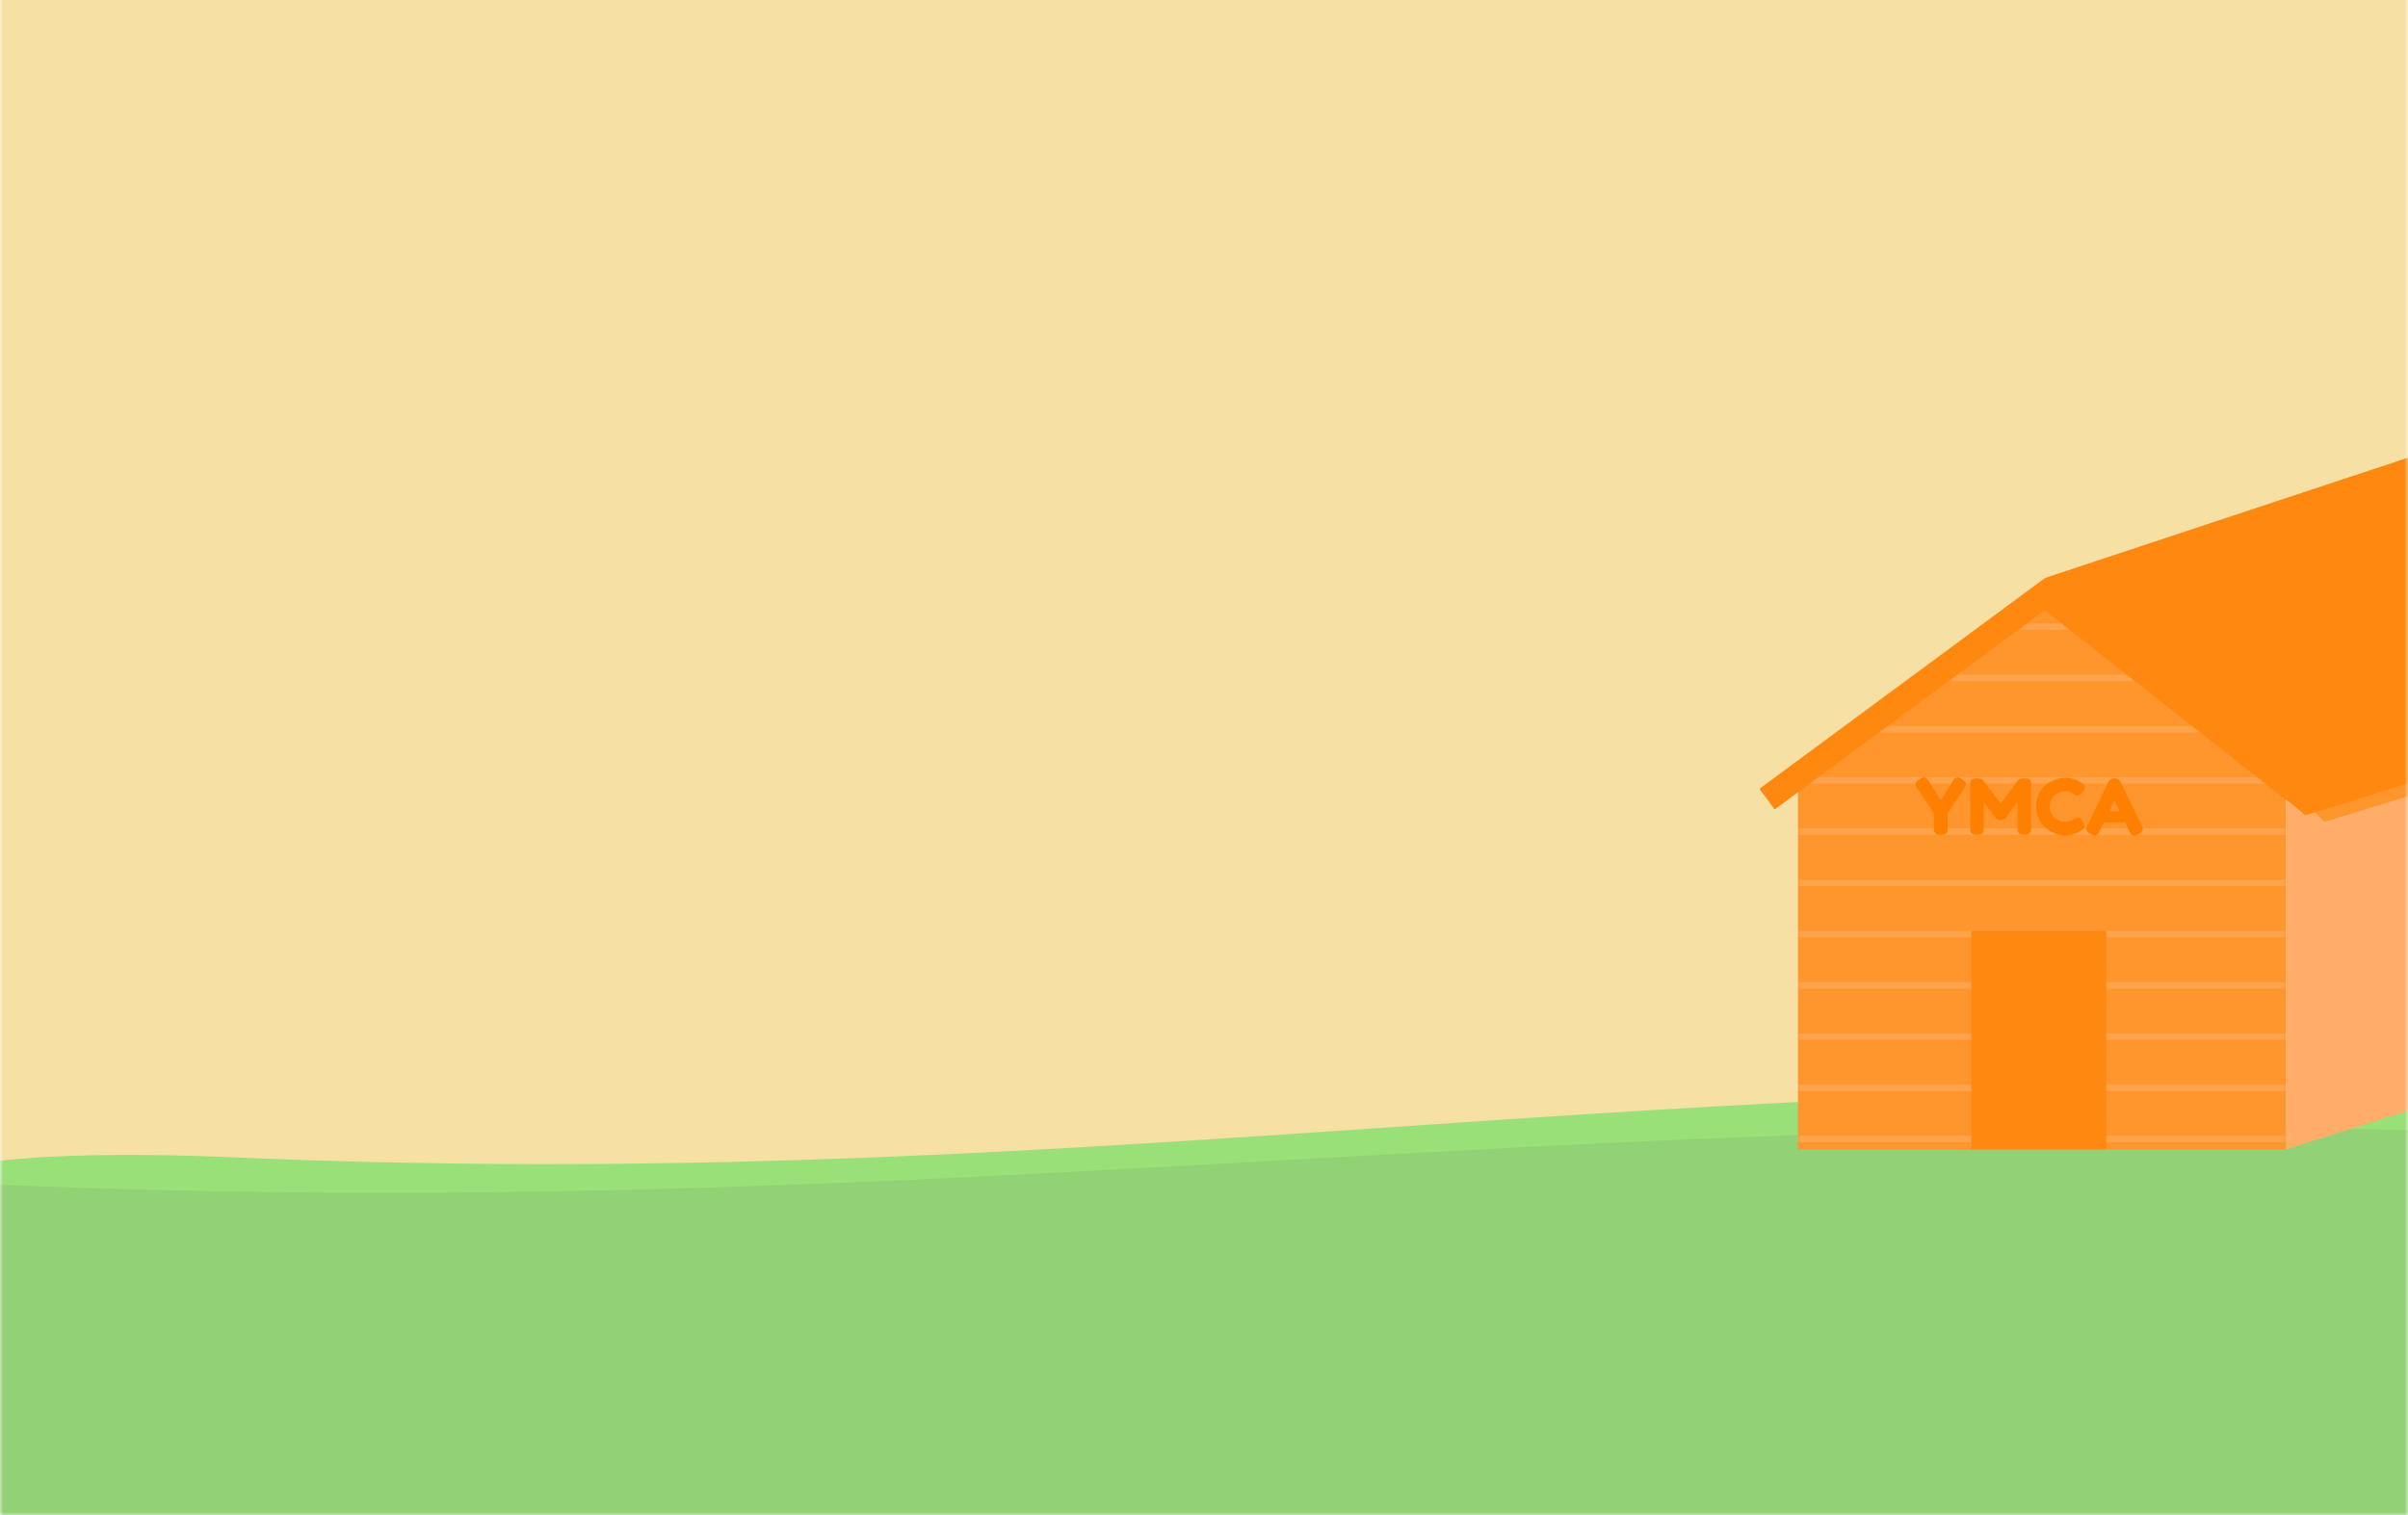<svg width="375" height="236" viewBox="0 0 375 236" fill="none" xmlns="http://www.w3.org/2000/svg">
  <rect x="0" y="0" width="375" height="236" fill="#333333" stroke="none"/>
  <g clip-path="url(#clip0)">
    <rect width="375" height="236" fill="white"/>
    <mask id="mask0" mask-type="alpha" maskUnits="userSpaceOnUse" x="0" y="-4" width="375" height="240">
      <rect y="-4" width="375" height="240" fill="#E1FFFB"/>
    </mask>
    <g mask="url(#mask0)">
      <rect y="-2" width="375" height="240" fill="#F6E0A3"/>
      <path d="M378 170C249.526 167.235 165.3 185.84 36.323 180.245C-92.654 174.65 36.323 232 36.323 232H375L378 170Z"
            fill="#99E078"/>
      <path d="M375 176C232.558 173.035 142.5 190.5 -0.5 184.5C-143.5 178.5 -0.5 240 -0.5 240H375V176Z"
            fill="#92D175"/>
      <path d="M280 121.535L319.629 94L356 121.535V179H280V121.535Z" fill="#FF962D"/>
      <mask id="mask1" mask-type="alpha" maskUnits="userSpaceOnUse" x="280" y="94" width="76" height="85">
        <path d="M280 121.535L319.629 94L356 121.535V179H280V121.535Z" fill="#FFAD69"/>
      </mask>
      <g mask="url(#mask1)">
        <path d="M280 121.535H356" stroke="#FFB06F" stroke-opacity="0.5"/>
        <path d="M280 129.516H356" stroke="#FFB06F" stroke-opacity="0.5"/>
        <path d="M280 137.498H356" stroke="#FFB06F" stroke-opacity="0.5"/>
        <path d="M280 145.479H356" stroke="#FFB06F" stroke-opacity="0.5"/>
        <path d="M280 153.46H356" stroke="#FFB06F" stroke-opacity="0.5"/>
        <path d="M280 161.441H356" stroke="#FFB06F" stroke-opacity="0.5"/>
        <path d="M280 169.422H356" stroke="#FFB06F" stroke-opacity="0.5"/>
        <path d="M280 177.404H356" stroke="#FFB06F" stroke-opacity="0.5"/>
        <path d="M280 113.554H356" stroke="#FFB06F" stroke-opacity="0.5"/>
        <path d="M280 105.573H356" stroke="#FFB06F" stroke-opacity="0.5"/>
        <path d="M280 97.592H356" stroke="#FFB06F" stroke-opacity="0.5"/>
      </g>
      <rect x="307" y="145" width="21" height="34" fill="#FF8811"/>
      <path fill-rule="evenodd" clip-rule="evenodd"
            d="M318.545 90.058L318.503 90L318.487 90.012L318.472 90L318.43 90.054L274 122.848L276.375 126.067L318.411 95.04L359.031 126.971L361.503 123.826L318.545 90.058Z"
            fill="#FF8811"/>
      <path d="M375 173L356 179V124.5L359 127L375 121.768V173Z" fill="#FFAD69"/>
      <path d="M362 128L360.5 126.5L375 121V124L362 128Z" fill="#FF962D"/>
      <path d="M375 122L359 127L318.5 90L375 71.278V122Z" fill="#FF8811"/>
      <path d="M305.587 121.372C305.979 121.644 306.175 121.908 306.175 122.164C306.175 122.316 306.083 122.528 305.899 122.8L303.307 126.676V128.968C303.307 129.152 303.299 129.292 303.283 129.388C303.275 129.476 303.239 129.58 303.175 129.7C303.111 129.82 303.003 129.904 302.851 129.952C302.699 130 302.495 130.024 302.239 130.024C301.983 130.024 301.779 130 301.627 129.952C301.475 129.904 301.367 129.82 301.303 129.7C301.239 129.572 301.199 129.464 301.183 129.376C301.175 129.28 301.171 129.136 301.171 128.944V126.676L298.579 122.8C298.395 122.528 298.303 122.316 298.303 122.164C298.303 121.908 298.479 121.664 298.831 121.432C299.183 121.192 299.435 121.072 299.587 121.072C299.739 121.072 299.859 121.104 299.947 121.168C300.083 121.256 300.227 121.42 300.379 121.66L302.239 124.636L304.099 121.66C304.251 121.42 304.383 121.264 304.495 121.192C304.607 121.112 304.735 121.072 304.879 121.072C305.031 121.072 305.267 121.172 305.587 121.372ZM316.178 121.54C316.242 121.66 316.278 121.768 316.286 121.864C316.302 121.96 316.31 122.1 316.31 122.284V128.944C316.31 129.496 316.158 129.82 315.854 129.916C315.702 129.964 315.51 129.988 315.278 129.988C315.046 129.988 314.862 129.968 314.726 129.928C314.59 129.888 314.486 129.84 314.414 129.784C314.342 129.728 314.286 129.648 314.246 129.544C314.206 129.408 314.186 129.2 314.186 128.92V124.9C313.986 125.148 313.694 125.544 313.31 126.088C312.926 126.624 312.682 126.96 312.578 127.096C312.474 127.232 312.402 127.328 312.362 127.384C312.322 127.432 312.222 127.504 312.062 127.6C311.91 127.688 311.742 127.732 311.558 127.732C311.382 127.732 311.218 127.692 311.066 127.612C310.922 127.524 310.818 127.44 310.754 127.36L310.658 127.228C310.498 127.028 310.182 126.604 309.71 125.956C309.238 125.3 308.982 124.948 308.942 124.9V128.944C308.942 129.128 308.934 129.268 308.918 129.364C308.91 129.452 308.874 129.552 308.81 129.664C308.69 129.88 308.378 129.988 307.874 129.988C307.386 129.988 307.082 129.88 306.962 129.664C306.898 129.552 306.858 129.448 306.842 129.352C306.834 129.256 306.83 129.112 306.83 128.92V122.26C306.83 122.076 306.834 121.94 306.842 121.852C306.858 121.756 306.898 121.648 306.962 121.528C307.082 121.32 307.394 121.216 307.898 121.216C308.114 121.216 308.298 121.244 308.45 121.3C308.61 121.348 308.714 121.4 308.762 121.456L308.834 121.528L311.558 125.104C312.918 123.304 313.826 122.116 314.282 121.54C314.418 121.324 314.738 121.216 315.242 121.216C315.754 121.216 316.066 121.324 316.178 121.54ZM322.767 127.696L322.983 127.54C323.255 127.38 323.447 127.3 323.559 127.3C323.807 127.3 324.075 127.524 324.363 127.972C324.539 128.252 324.627 128.476 324.627 128.644C324.627 128.812 324.571 128.952 324.459 129.064C324.355 129.176 324.231 129.276 324.087 129.364C323.943 129.452 323.803 129.536 323.667 129.616C323.539 129.696 323.271 129.8 322.863 129.928C322.455 130.056 322.059 130.12 321.675 130.12C321.299 130.12 320.915 130.072 320.523 129.976C320.139 129.872 319.739 129.704 319.323 129.472C318.915 129.232 318.547 128.944 318.219 128.608C317.891 128.264 317.619 127.828 317.403 127.3C317.195 126.764 317.091 126.184 317.091 125.56C317.091 124.936 317.195 124.372 317.403 123.868C317.611 123.356 317.875 122.936 318.195 122.608C318.523 122.272 318.895 121.992 319.311 121.768C320.095 121.336 320.883 121.12 321.675 121.12C322.051 121.12 322.431 121.18 322.815 121.3C323.207 121.412 323.503 121.528 323.703 121.648L323.991 121.816C324.135 121.904 324.247 121.976 324.327 122.032C324.535 122.2 324.639 122.392 324.639 122.608C324.639 122.816 324.555 123.036 324.387 123.268C324.075 123.7 323.795 123.916 323.547 123.916C323.403 123.916 323.199 123.828 322.935 123.652C322.599 123.38 322.151 123.244 321.591 123.244C321.071 123.244 320.559 123.424 320.055 123.784C319.815 123.96 319.615 124.208 319.455 124.528C319.295 124.848 319.215 125.212 319.215 125.62C319.215 126.02 319.295 126.38 319.455 126.7C319.615 127.02 319.819 127.272 320.067 127.456C320.555 127.808 321.063 127.984 321.591 127.984C321.839 127.984 322.071 127.952 322.287 127.888C322.511 127.824 322.671 127.76 322.767 127.696ZM330.257 121.828L333.497 128.524C333.633 128.796 333.701 129 333.701 129.136C333.701 129.424 333.469 129.684 333.005 129.916C332.733 130.052 332.517 130.12 332.357 130.12C332.205 130.12 332.077 130.084 331.973 130.012C331.877 129.94 331.805 129.864 331.757 129.784C331.717 129.704 331.657 129.584 331.577 129.424L330.953 128.128H327.629L327.005 129.424C326.925 129.584 326.861 129.7 326.813 129.772C326.773 129.844 326.701 129.92 326.597 130C326.501 130.072 326.373 130.108 326.213 130.108C326.061 130.108 325.849 130.04 325.577 129.904C325.113 129.68 324.881 129.424 324.881 129.136C324.881 129 324.949 128.796 325.085 128.524L328.325 121.816C328.413 121.632 328.545 121.484 328.721 121.372C328.905 121.26 329.097 121.204 329.297 121.204C329.729 121.204 330.049 121.412 330.257 121.828ZM329.285 124.708L328.493 126.352H330.089L329.285 124.708Z"
            fill="#FF8000"/>
    </g>
  </g>
  <defs>
    <clipPath id="clip0">
      <rect width="375" height="236" fill="white"/>
    </clipPath>
  </defs>
</svg>

